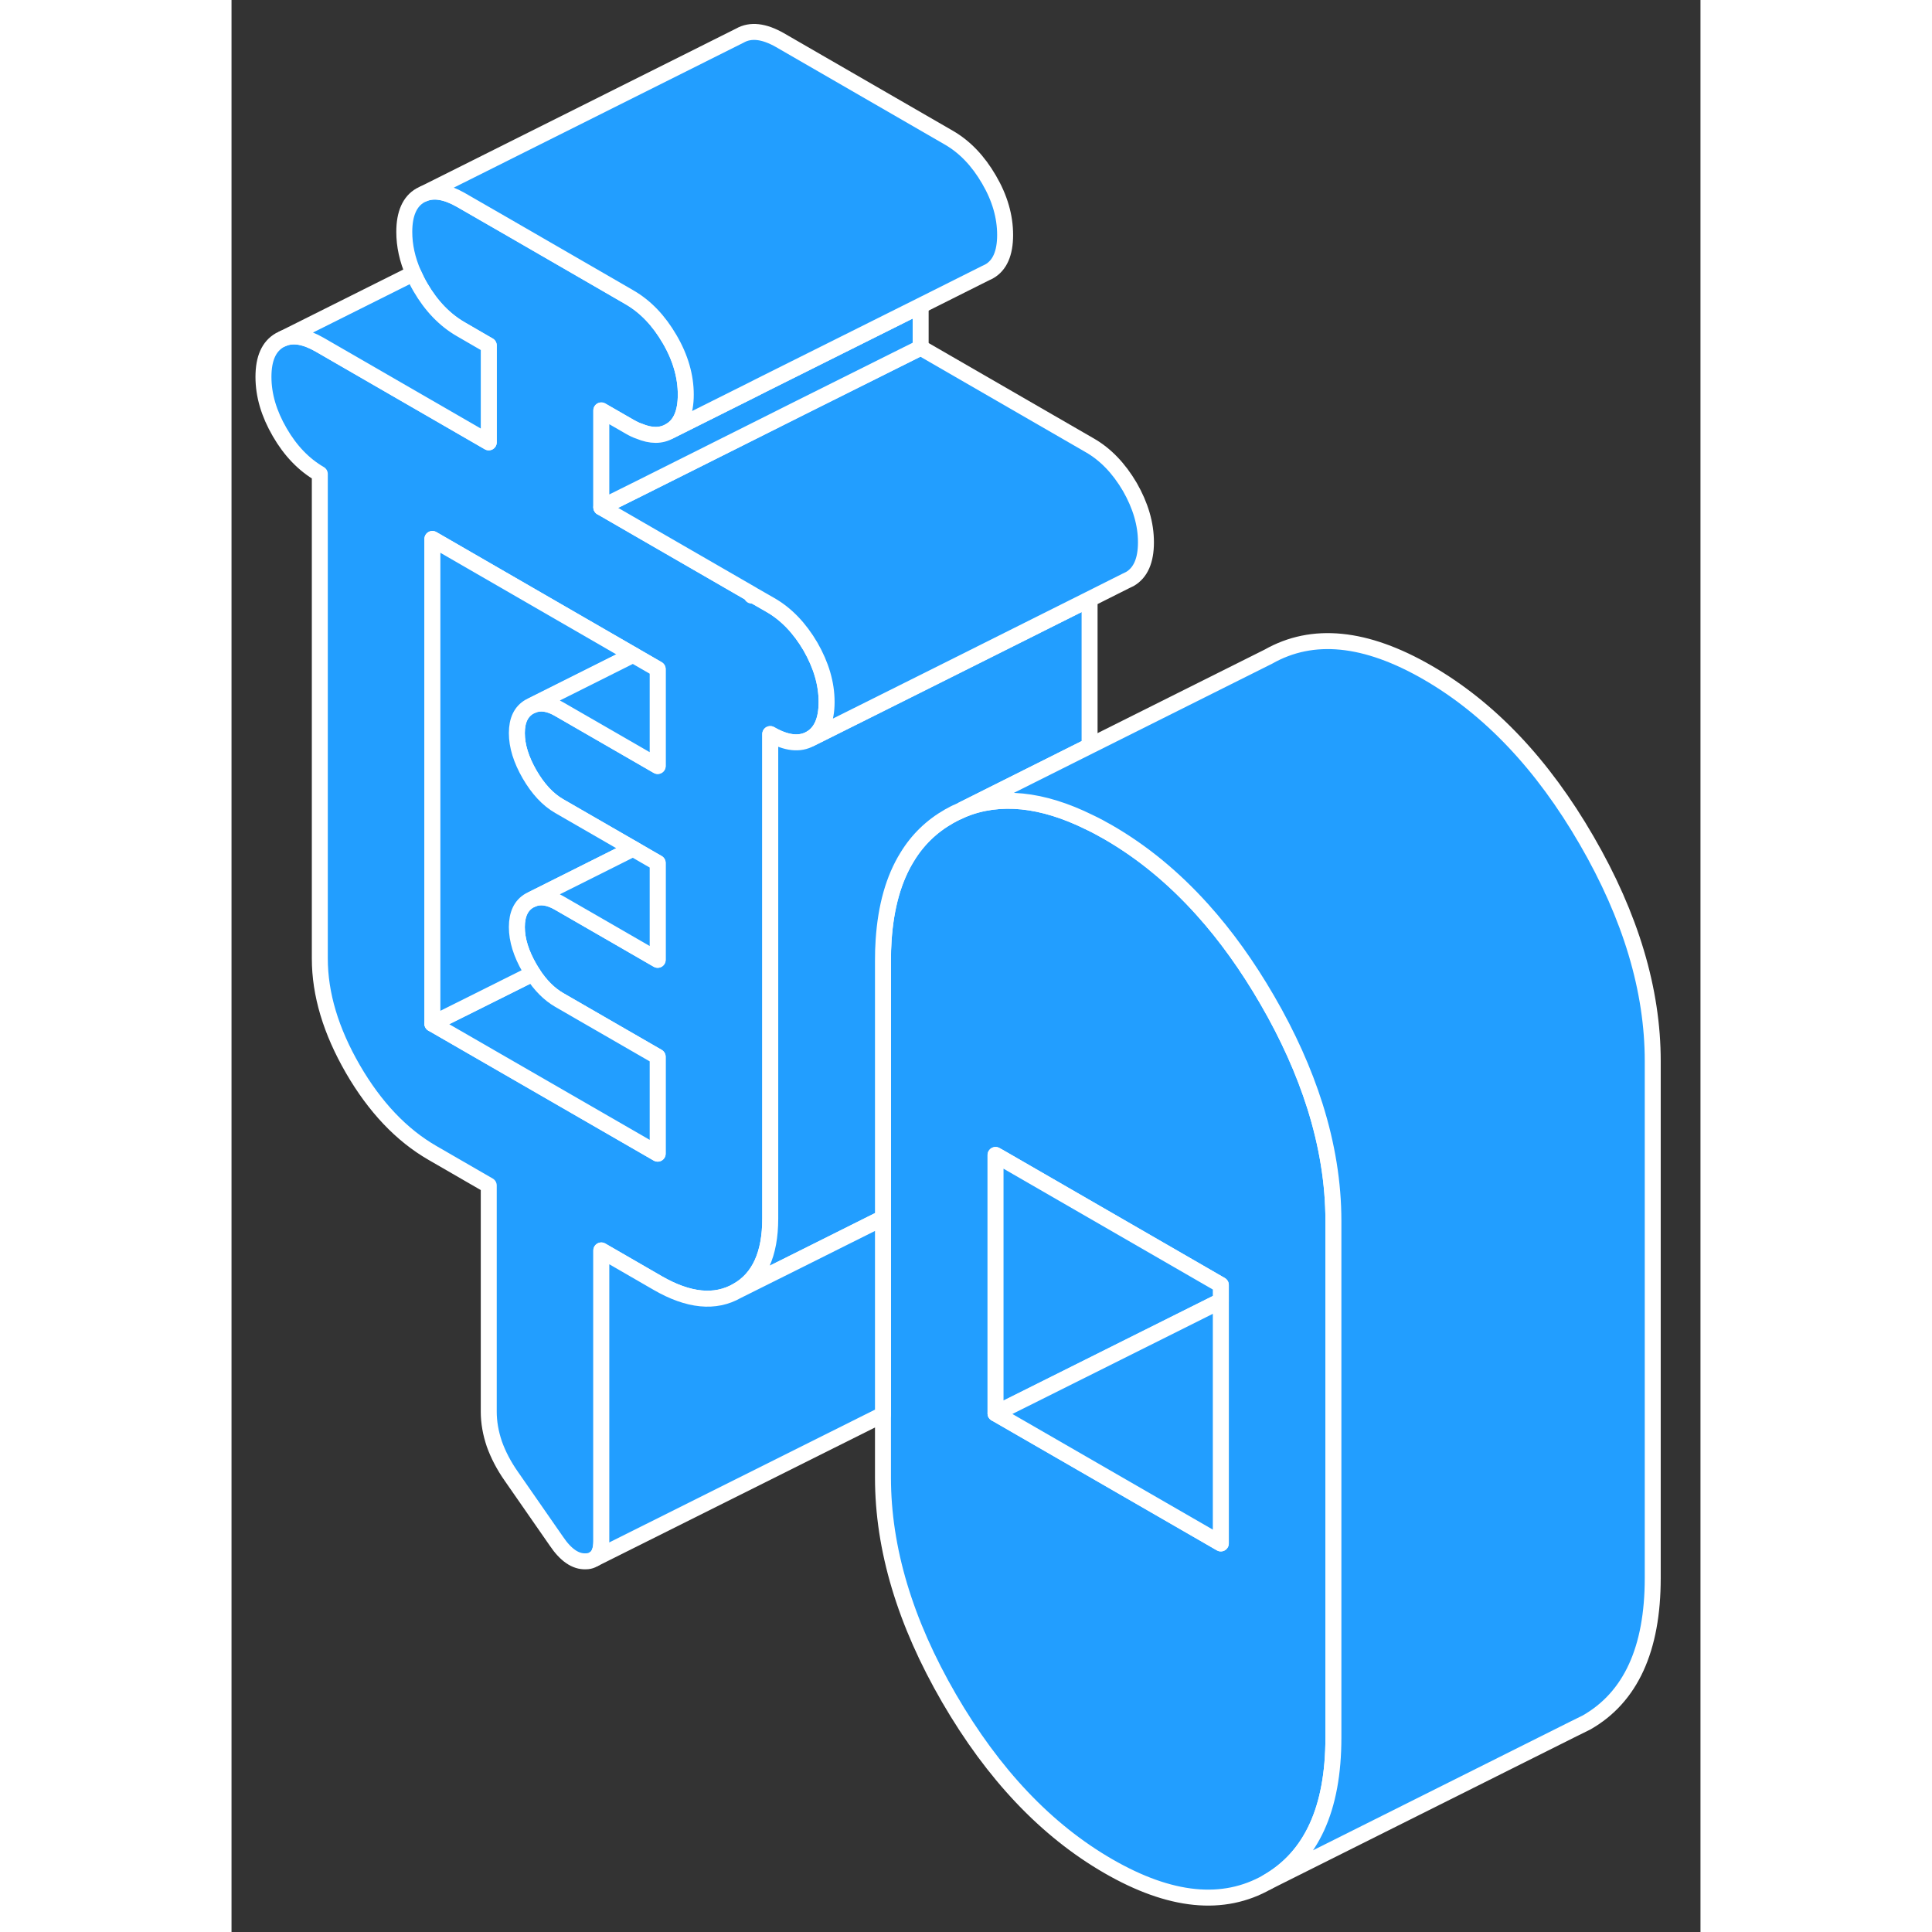 <svg width="48" height="48" viewBox="0 0 92 121" fill="#229EFF" xmlns="http://www.w3.org/2000/svg" stroke-width="1px" stroke-linecap="round" stroke-linejoin="round"><rect x="0" y="0" width="92" height="121" fill="#333333" stroke="none"/><path d="M32.58 37.214V37.304L32.66 37.264L32.58 37.214Z" stroke="white" stroke-linejoin="round"/><path d="M67.85 69.264C67.16 67.084 66.17 64.874 64.87 62.634C63.63 60.494 62.27 58.594 60.8 56.964C59 54.964 57.04 53.354 54.91 52.124C54.51 51.894 54.12 51.684 53.74 51.504C50.75 50.024 48.11 49.764 45.81 50.694L45.54 50.824C45.34 50.904 45.14 51.014 44.94 51.124C43.85 51.744 42.97 52.594 42.32 53.664C41.47 55.034 40.98 56.774 40.84 58.884C40.81 59.294 40.8 59.724 40.8 60.164V92.544C40.8 96.994 42.18 101.604 44.94 106.364C47.71 111.134 51.03 114.634 54.91 116.874C58.79 119.114 62.11 119.444 64.87 117.874C67.63 116.294 69.01 113.284 69.01 108.834V76.454C69.01 74.104 68.62 71.704 67.85 69.264ZM61.96 96.664L47.85 88.524V72.334L48.24 72.554L60.8 79.804L61.96 80.474V96.664Z" stroke="white" stroke-linejoin="round"/><path d="M61.959 80.474V81.474L60.8 82.054L47.85 88.524V72.334L48.239 72.554L60.8 79.804L61.959 80.474Z" stroke="white" stroke-linejoin="round"/><path d="M36.26 40.494C35.58 39.334 34.74 38.454 33.74 37.884L32.66 37.264L32.58 37.304V37.214L25.53 33.144L23.16 31.774V25.704L24.93 26.724C25.14 26.844 25.34 26.944 25.53 27.004C26.27 27.314 26.9 27.314 27.44 27.004C28.12 26.624 28.45 25.854 28.45 24.714C28.45 23.574 28.12 22.404 27.44 21.244C26.76 20.074 25.93 19.204 24.93 18.624L23.48 17.784L17.25 14.184L14.35 12.514C13.45 12.004 12.68 11.864 12.04 12.134L11.83 12.234C11.16 12.614 10.82 13.384 10.82 14.524C10.82 15.384 11.01 16.254 11.39 17.124C11.52 17.414 11.66 17.704 11.83 17.994C12.51 19.164 13.35 20.034 14.35 20.614L16.11 21.634V27.704L5.53 21.594C4.63 21.074 3.86 20.934 3.23 21.204L3.02 21.304C2.34 21.694 2 22.454 2 23.604C2 24.754 2.34 25.904 3.02 27.074C3.69 28.234 4.53 29.104 5.53 29.684V60.034C5.53 62.264 6.22 64.564 7.6 66.954C8.98 69.334 10.64 71.084 12.58 72.204L16.11 74.244V88.404C16.11 89.084 16.23 89.754 16.46 90.434C16.7 91.104 17.05 91.784 17.52 92.454L20.34 96.514C20.93 97.394 21.55 97.814 22.19 97.784C22.34 97.784 22.47 97.754 22.58 97.704L22.75 97.614C23.02 97.424 23.16 97.054 23.16 96.524V78.314L26.69 80.354C28.63 81.474 30.29 81.634 31.67 80.844C33.05 80.064 33.74 78.554 33.74 76.324V45.974C34.74 46.554 35.58 46.644 36.26 46.264C36.93 45.874 37.27 45.114 37.27 43.964C37.27 42.814 36.93 41.664 36.26 40.494ZM26.69 47.974L25.53 47.304L20.52 44.414C19.89 44.044 19.33 43.964 18.84 44.174L18.67 44.254C18.14 44.554 17.87 45.104 17.87 45.914C17.87 46.724 18.14 47.584 18.67 48.504C19.2 49.414 19.81 50.074 20.52 50.484L25.15 53.154L26.15 53.734L26.69 54.044V60.114L23.85 58.474L20.52 56.554C19.89 56.184 19.33 56.104 18.84 56.314L18.67 56.394C18.14 56.694 17.87 57.254 17.87 58.064C17.87 58.874 18.14 59.734 18.67 60.644C18.74 60.754 18.8 60.864 18.87 60.974C19.35 61.714 19.9 62.264 20.52 62.624L26.69 66.184V72.254L12.58 64.114V33.754L25.15 41.014L25.53 41.234L26.69 41.904V47.974Z" stroke="white" stroke-linejoin="round"/><path d="M26.69 66.184V72.254L12.58 64.114L18.87 60.974C19.35 61.714 19.9 62.264 20.52 62.624L26.69 66.184Z" stroke="white" stroke-linejoin="round"/><path d="M17.87 58.064C17.87 58.864 18.14 59.734 18.67 60.644C18.74 60.754 18.8 60.864 18.87 60.974L12.58 64.114V33.754L25.15 41.014L18.84 44.174L18.67 44.254C18.14 44.554 17.87 45.104 17.87 45.914C17.87 46.724 18.14 47.584 18.67 48.504C19.2 49.414 19.81 50.074 20.52 50.484L25.15 53.154L18.84 56.314L18.67 56.394C18.14 56.694 17.87 57.254 17.87 58.064Z" stroke="white" stroke-linejoin="round"/><path d="M61.959 81.475V96.665L47.85 88.525L60.8 82.055L61.959 81.475Z" stroke="white" stroke-linejoin="round"/><path d="M53.74 37.524V46.724L45.81 50.694L45.54 50.824C45.34 50.904 45.14 51.014 44.94 51.124C43.85 51.744 42.97 52.594 42.32 53.664C41.47 55.034 40.98 56.774 40.84 58.884C40.81 59.294 40.8 59.724 40.8 60.164V76.284L36.12 78.624L31.67 80.844C33.05 80.064 33.74 78.554 33.74 76.324V45.974C34.74 46.554 35.58 46.644 36.26 46.264L43.91 42.444L53.74 37.524Z" stroke="white" stroke-linejoin="round"/><path d="M40.8 76.284V88.594L22.75 97.614C23.02 97.424 23.16 97.054 23.16 96.524V78.314L26.69 80.354C28.63 81.474 30.29 81.634 31.67 80.844L36.12 78.624L40.8 76.284Z" stroke="white" stroke-linejoin="round"/><path d="M26.69 54.044V60.114L23.85 58.474L20.52 56.554C19.89 56.184 19.33 56.104 18.84 56.314L25.15 53.154L26.15 53.734L26.69 54.044Z" stroke="white" stroke-linejoin="round"/><path d="M26.69 41.905V47.975L25.53 47.305L20.52 44.415C19.89 44.045 19.33 43.965 18.84 44.175L25.15 41.015L25.53 41.235L26.69 41.905Z" stroke="white" stroke-linejoin="round"/><path d="M57.27 33.964C57.27 35.114 56.93 35.874 56.26 36.264L56.05 36.364L53.74 37.524L43.91 42.444L36.26 46.264C36.93 45.874 37.27 45.114 37.27 43.964C37.27 42.814 36.93 41.664 36.26 40.494C35.58 39.334 34.74 38.454 33.74 37.884L32.66 37.264L32.58 37.214L25.53 33.144L23.16 31.774L25.53 30.594L32.58 27.064L35.65 25.524L43.16 21.774L53.74 27.884C54.74 28.454 55.58 29.334 56.26 30.494C56.93 31.664 57.27 32.814 57.27 33.964Z" stroke="white" stroke-linejoin="round"/><path d="M43.16 19.145V21.774L35.65 25.524L32.58 27.064L25.53 30.595L23.16 31.774V25.704L24.93 26.724C25.14 26.845 25.34 26.945 25.53 27.005C26.27 27.314 26.9 27.314 27.44 27.005L32.58 24.434L33.21 24.114L43.16 19.145Z" stroke="white" stroke-linejoin="round"/><path d="M48.45 14.714C48.45 15.854 48.12 16.624 47.44 17.004L47.23 17.104L43.16 19.144L33.21 24.114L32.58 24.434L27.44 27.004C28.12 26.624 28.45 25.854 28.45 24.714C28.45 23.574 28.12 22.404 27.44 21.244C26.76 20.074 25.93 19.204 24.93 18.624L23.48 17.784L17.25 14.184L14.35 12.514C13.45 12.004 12.68 11.864 12.04 12.134L31.83 2.234C32.51 1.844 33.35 1.944 34.35 2.514L44.93 8.624C45.93 9.204 46.76 10.074 47.44 11.244C48.12 12.404 48.45 13.564 48.45 14.714Z" stroke="white" stroke-linejoin="round"/><path d="M16.111 21.634V27.704L5.531 21.594C4.631 21.074 3.86 20.934 3.23 21.204L11.391 17.124C11.521 17.414 11.661 17.704 11.831 17.994C12.511 19.164 13.351 20.034 14.351 20.614L16.111 21.634Z" stroke="white" stroke-linejoin="round"/><path d="M89.01 66.454V98.834C89.01 103.284 87.631 106.294 84.871 107.874L84.001 108.304L64.871 117.874C67.631 116.294 69.01 113.284 69.01 108.834V76.454C69.01 74.104 68.621 71.704 67.851 69.264C67.161 67.084 66.171 64.874 64.871 62.634C63.631 60.494 62.27 58.594 60.8 56.964C59.001 54.964 57.041 53.354 54.911 52.124C54.511 51.894 54.12 51.684 53.74 51.504C50.751 50.024 48.111 49.764 45.81 50.694L53.74 46.724L64.941 41.124C67.711 39.554 71.031 39.884 74.911 42.124C78.791 44.364 82.111 47.864 84.871 52.634C87.631 57.394 89.01 62.004 89.01 66.454Z" stroke="white" stroke-linejoin="round"/></svg>